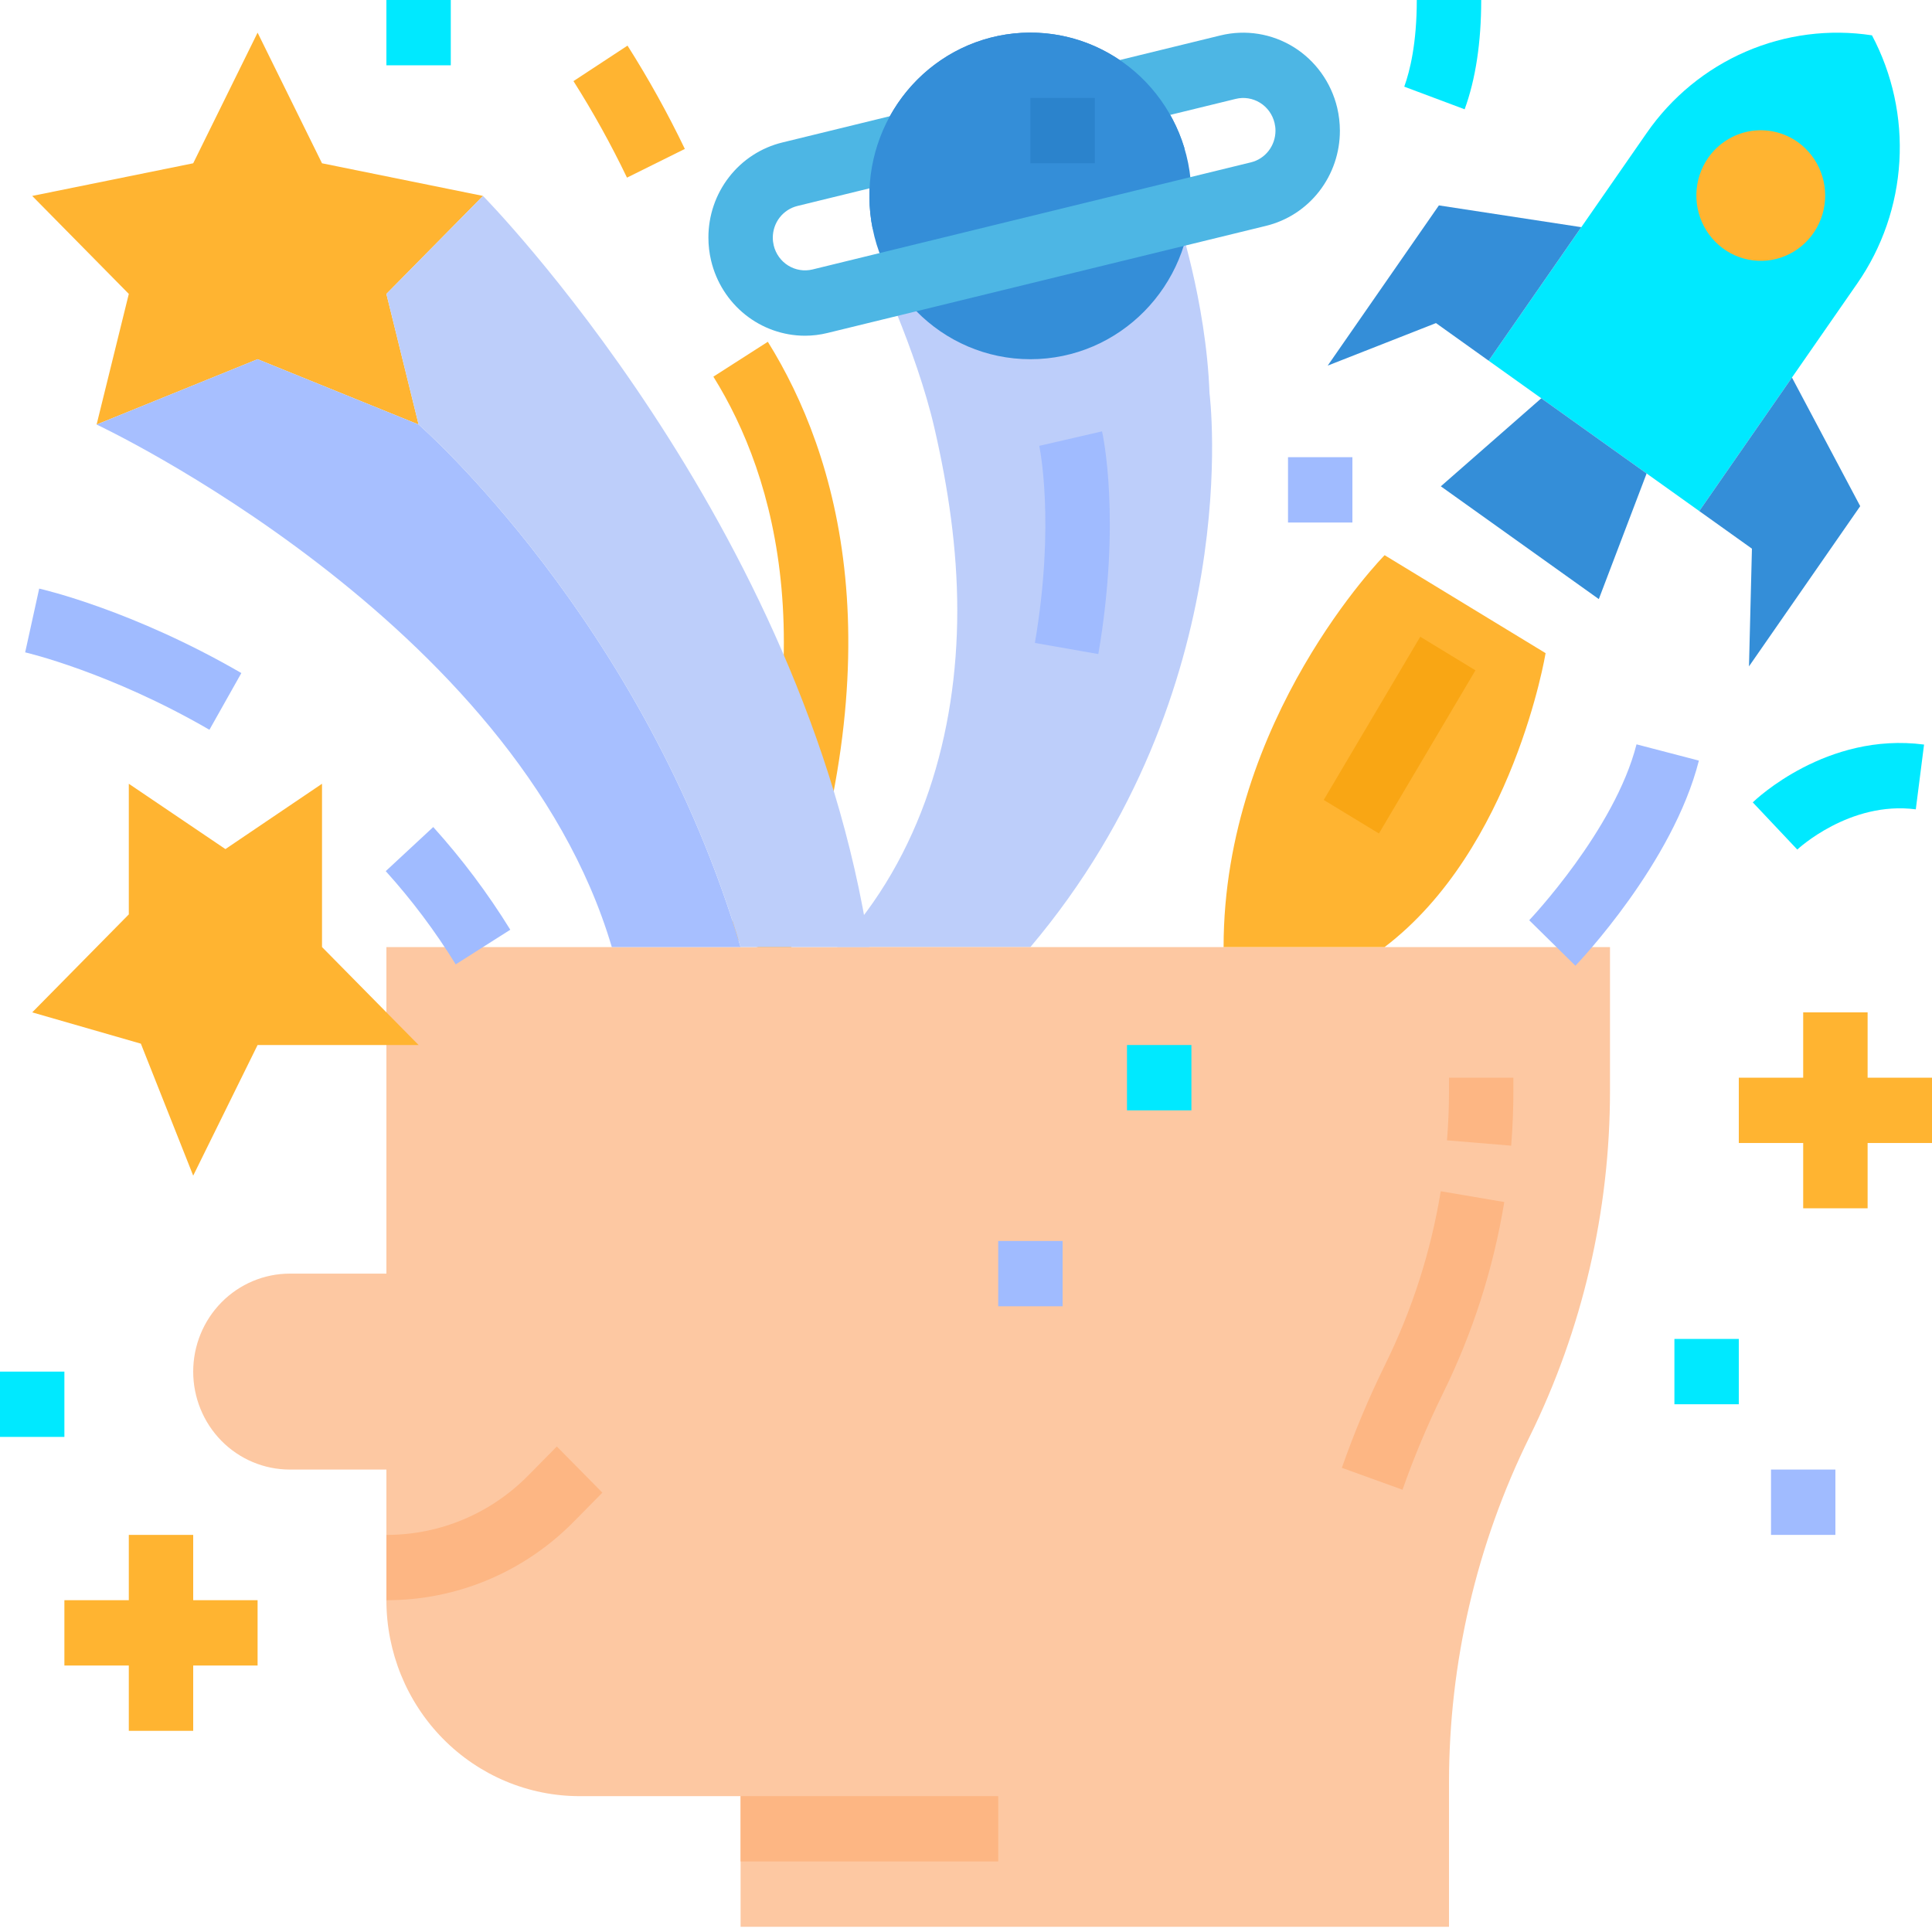 <svg width="70" height="70" viewBox="0 0 70 70" fill="none" xmlns="http://www.w3.org/2000/svg">
<path d="M43.823 14.248C43.823 14.248 45.208 24.986 37.333 34.314H30.333C33.389 31.029 34.683 26.571 34.684 22.125C34.684 19.895 34.356 17.674 33.855 15.505C33.201 12.67 31.646 9.417 31.646 9.417L42.632 7.74C42.632 7.74 43.701 10.896 43.823 14.248Z" fill="#BDCEFA"/>
<path d="M39.795 23.698L37.496 23.295C38.242 18.923 37.66 16.182 37.654 16.154L39.929 15.629C39.958 15.757 40.628 18.817 39.795 23.698Z" fill="#A0BBFF"/>
<path d="M28.528 34.72L26.336 33.907C30.012 23.714 28.099 17.263 25.847 13.647L27.82 12.383C30.351 16.449 32.529 23.624 28.528 34.72Z" fill="#FFB431"/>
<path d="M22.717 6.436C22.139 5.233 21.492 4.065 20.778 2.939L22.736 1.653C23.5 2.858 24.194 4.108 24.813 5.396L22.717 6.436Z" fill="#FFB431"/>
<path d="M14 34.314V46.146H10.5C9.572 46.146 8.681 46.52 8.025 47.186C7.369 47.851 7 48.754 7 49.696C7 50.637 7.369 51.54 8.025 52.206C8.681 52.871 9.572 53.245 10.5 53.245H14V57.978C14 59.861 14.738 61.667 16.05 62.998C17.363 64.33 19.143 65.078 21 65.078H26.833V69.811H52.5V64.593C52.5 60.243 53.498 55.953 55.417 52.062C57.335 48.172 58.333 43.881 58.333 39.532V34.314H14Z" fill="#FDC8A2"/>
<path d="M50.199 49.416C49.597 50.638 49.069 51.896 48.618 53.182L50.816 53.976C51.236 52.78 51.727 51.611 52.286 50.475C53.361 48.292 54.108 45.959 54.503 43.552L52.201 43.161C51.845 45.336 51.17 47.444 50.199 49.416Z" fill="#FDB683"/>
<path d="M52.5 39.047V39.532C52.5 40.123 52.476 40.724 52.427 41.316L54.753 41.51C54.806 40.854 54.833 40.188 54.833 39.532V39.047H52.5Z" fill="#FDB683"/>
<path d="M19.15 53.448C18.475 54.136 17.672 54.682 16.789 55.053C15.905 55.425 14.957 55.614 14 55.612V57.978C15.263 57.982 16.515 57.731 17.682 57.241C18.849 56.75 19.909 56.03 20.8 55.122L21.825 54.082L20.175 52.409L19.15 53.448Z" fill="#FDB683"/>
<path d="M26.833 65.078H36.167V67.444H26.833V65.078Z" fill="#FDB683"/>
<path d="M7 5.916L9.333 1.183L11.667 5.916L17.5 7.099L14 10.649L15.167 15.382L9.333 13.015L3.5 15.382L4.667 10.649L1.167 7.099L7 5.916Z" fill="#FFB431"/>
<path d="M26.833 34.314C23.333 22.481 15.167 15.382 15.167 15.382L9.333 13.015L3.5 15.382C3.5 15.382 18.667 22.481 22.167 34.314H26.833Z" fill="#A7BFFF"/>
<path d="M31.5 34.313C29.167 18.931 17.5 7.099 17.5 7.099L14 10.649L15.167 15.382C15.167 15.382 23.333 22.481 26.833 34.313H31.5Z" fill="#BDCEFA"/>
<path d="M61.568 18.517L53.936 13.069L59.663 4.818C60.565 3.517 61.806 2.498 63.248 1.873C64.69 1.248 66.275 1.043 67.825 1.28C68.568 2.68 68.912 4.262 68.818 5.849C68.725 7.436 68.197 8.966 67.295 10.266L61.568 18.517Z" fill="#00E9FF"/>
<path d="M65.139 5.149C64.632 4.789 64.006 4.647 63.396 4.754C62.787 4.862 62.244 5.21 61.888 5.722C61.622 6.105 61.474 6.559 61.463 7.027C61.452 7.495 61.578 7.956 61.825 8.351C62.072 8.746 62.429 9.059 62.851 9.248C63.273 9.438 63.741 9.496 64.195 9.416C64.65 9.336 65.071 9.121 65.405 8.798C65.739 8.475 65.972 8.059 66.073 7.602C66.174 7.146 66.139 6.669 65.972 6.232C65.806 5.796 65.516 5.419 65.139 5.149L65.139 5.149Z" fill="#FFB431"/>
<path d="M57.293 8.231L52.134 7.442L48.105 13.247L52.028 11.706L53.936 13.069L57.293 8.231Z" fill="#348ED8"/>
<path d="M64.926 13.679L67.399 18.339L63.369 24.144L63.476 19.879L61.568 18.517L64.926 13.679Z" fill="#348ED8"/>
<path d="M57.928 21.706L52.204 17.62L55.844 14.431L59.66 17.155L57.928 21.706Z" fill="#348ED8"/>
<path d="M50.167 20.115C50.167 20.115 44.333 26.031 44.333 34.314H50.167C54.833 30.764 56 23.665 56 23.665L50.167 20.115Z" fill="#FFB431"/>
<path d="M47.961 28.983L51.458 23.07L53.458 24.287L49.961 30.199L47.961 28.983Z" fill="#F9A614"/>
<path d="M37.333 13.015C40.555 13.015 43.167 10.366 43.167 7.099C43.167 3.831 40.555 1.182 37.333 1.182C34.112 1.182 31.5 3.831 31.5 7.099C31.5 10.366 34.112 13.015 37.333 13.015Z" fill="#348ED8"/>
<path d="M29.16 12.164C28.376 12.162 27.615 11.892 26.999 11.399C26.384 10.906 25.949 10.218 25.765 9.445C25.7 9.172 25.667 8.892 25.667 8.612C25.665 7.815 25.929 7.04 26.416 6.414C26.902 5.788 27.583 5.347 28.347 5.162L44.226 1.282C45.129 1.063 46.08 1.215 46.872 1.706C47.663 2.198 48.23 2.987 48.449 3.902C48.513 4.175 48.546 4.454 48.547 4.735C48.548 5.532 48.284 6.306 47.798 6.932C47.312 7.558 46.631 7.999 45.867 8.184L29.987 12.063C29.716 12.13 29.439 12.164 29.16 12.164ZM31.973 6.709L28.895 7.462C28.64 7.524 28.413 7.671 28.25 7.879C28.088 8.088 28 8.346 28 8.612C28 8.707 28.012 8.802 28.034 8.894C28.107 9.198 28.296 9.46 28.56 9.623C28.824 9.786 29.14 9.836 29.44 9.763L45.32 5.883C45.575 5.822 45.801 5.675 45.963 5.467C46.125 5.258 46.213 5.001 46.213 4.735C46.213 4.64 46.201 4.545 46.179 4.453C46.106 4.149 45.917 3.886 45.653 3.723C45.39 3.56 45.073 3.509 44.773 3.583L31.973 6.709V6.709Z" fill="#4DB6E4"/>
<path d="M31.619 8.291C31.316 6.8 31.592 5.248 32.389 3.958C33.185 2.667 34.441 1.738 35.896 1.363C37.351 0.988 38.892 1.196 40.2 1.944C41.507 2.692 42.48 3.922 42.916 5.379" fill="#348ED8"/>
<path d="M37.333 3.549H39.667V5.915H37.333V3.549Z" fill="#2B83CC"/>
<path d="M4.667 33.13V28.397L8.167 30.764L11.667 28.397V34.313L15.167 37.863H9.333L7 42.596L5.104 37.814L1.167 36.68L4.667 33.13Z" fill="#FFB431"/>
<path d="M16.511 34.941C15.768 33.739 14.92 32.608 13.976 31.563L15.697 29.965C16.737 31.117 17.672 32.363 18.489 33.686L16.511 34.941Z" fill="#A0BBFF"/>
<path d="M7.588 26.441C3.979 24.35 0.943 23.643 0.912 23.636L1.42 21.326C1.556 21.357 4.81 22.107 8.745 24.386L7.588 26.441Z" fill="#A0BBFF"/>
<path d="M53.067 3.96L50.879 3.14C51.085 2.57 51.333 1.563 51.333 0H53.667C53.667 1.535 53.465 2.868 53.067 3.96Z" fill="#00E9FF"/>
<path d="M57.08 34.99L55.406 33.342C55.437 33.309 58.508 30.067 59.294 26.969L61.554 27.558C60.612 31.271 57.224 34.84 57.08 34.99Z" fill="#A0BBFF"/>
<path d="M65.119 30.781L63.506 29.071C63.614 28.966 66.187 26.516 69.712 26.977L69.413 29.324C67.02 29.011 65.137 30.763 65.119 30.781Z" fill="#00E9FF"/>
<path d="M70 39.047H67.667V36.68H65.333V39.047H63V41.413H65.333V43.779H67.667V41.413H70V39.047Z" fill="#FFB431"/>
<path d="M9.333 57.978H7V55.612H4.667V57.978H2.333V60.345H4.667V62.711H7V60.345H9.333V57.978Z" fill="#FFB431"/>
<path d="M60.667 48.512H63V50.879H60.667V48.512Z" fill="#00E9FF"/>
<path d="M64.167 53.245H66.5V55.612H64.167V53.245Z" fill="#A0BBFF"/>
<path d="M0 49.696H2.333V52.062H0V49.696Z" fill="#00E9FF"/>
<path d="M40.833 37.863H43.167V40.23H40.833V37.863Z" fill="#00E9FF"/>
<path d="M36.167 44.963H38.5V47.329H36.167V44.963Z" fill="#A0BBFF"/>
<path d="M14 0H16.333V2.366H14V0Z" fill="#00E9FF"/>
<path d="M46.667 16.565H49V18.932H46.667V16.565Z" fill="#A0BBFF"/>
</svg>
